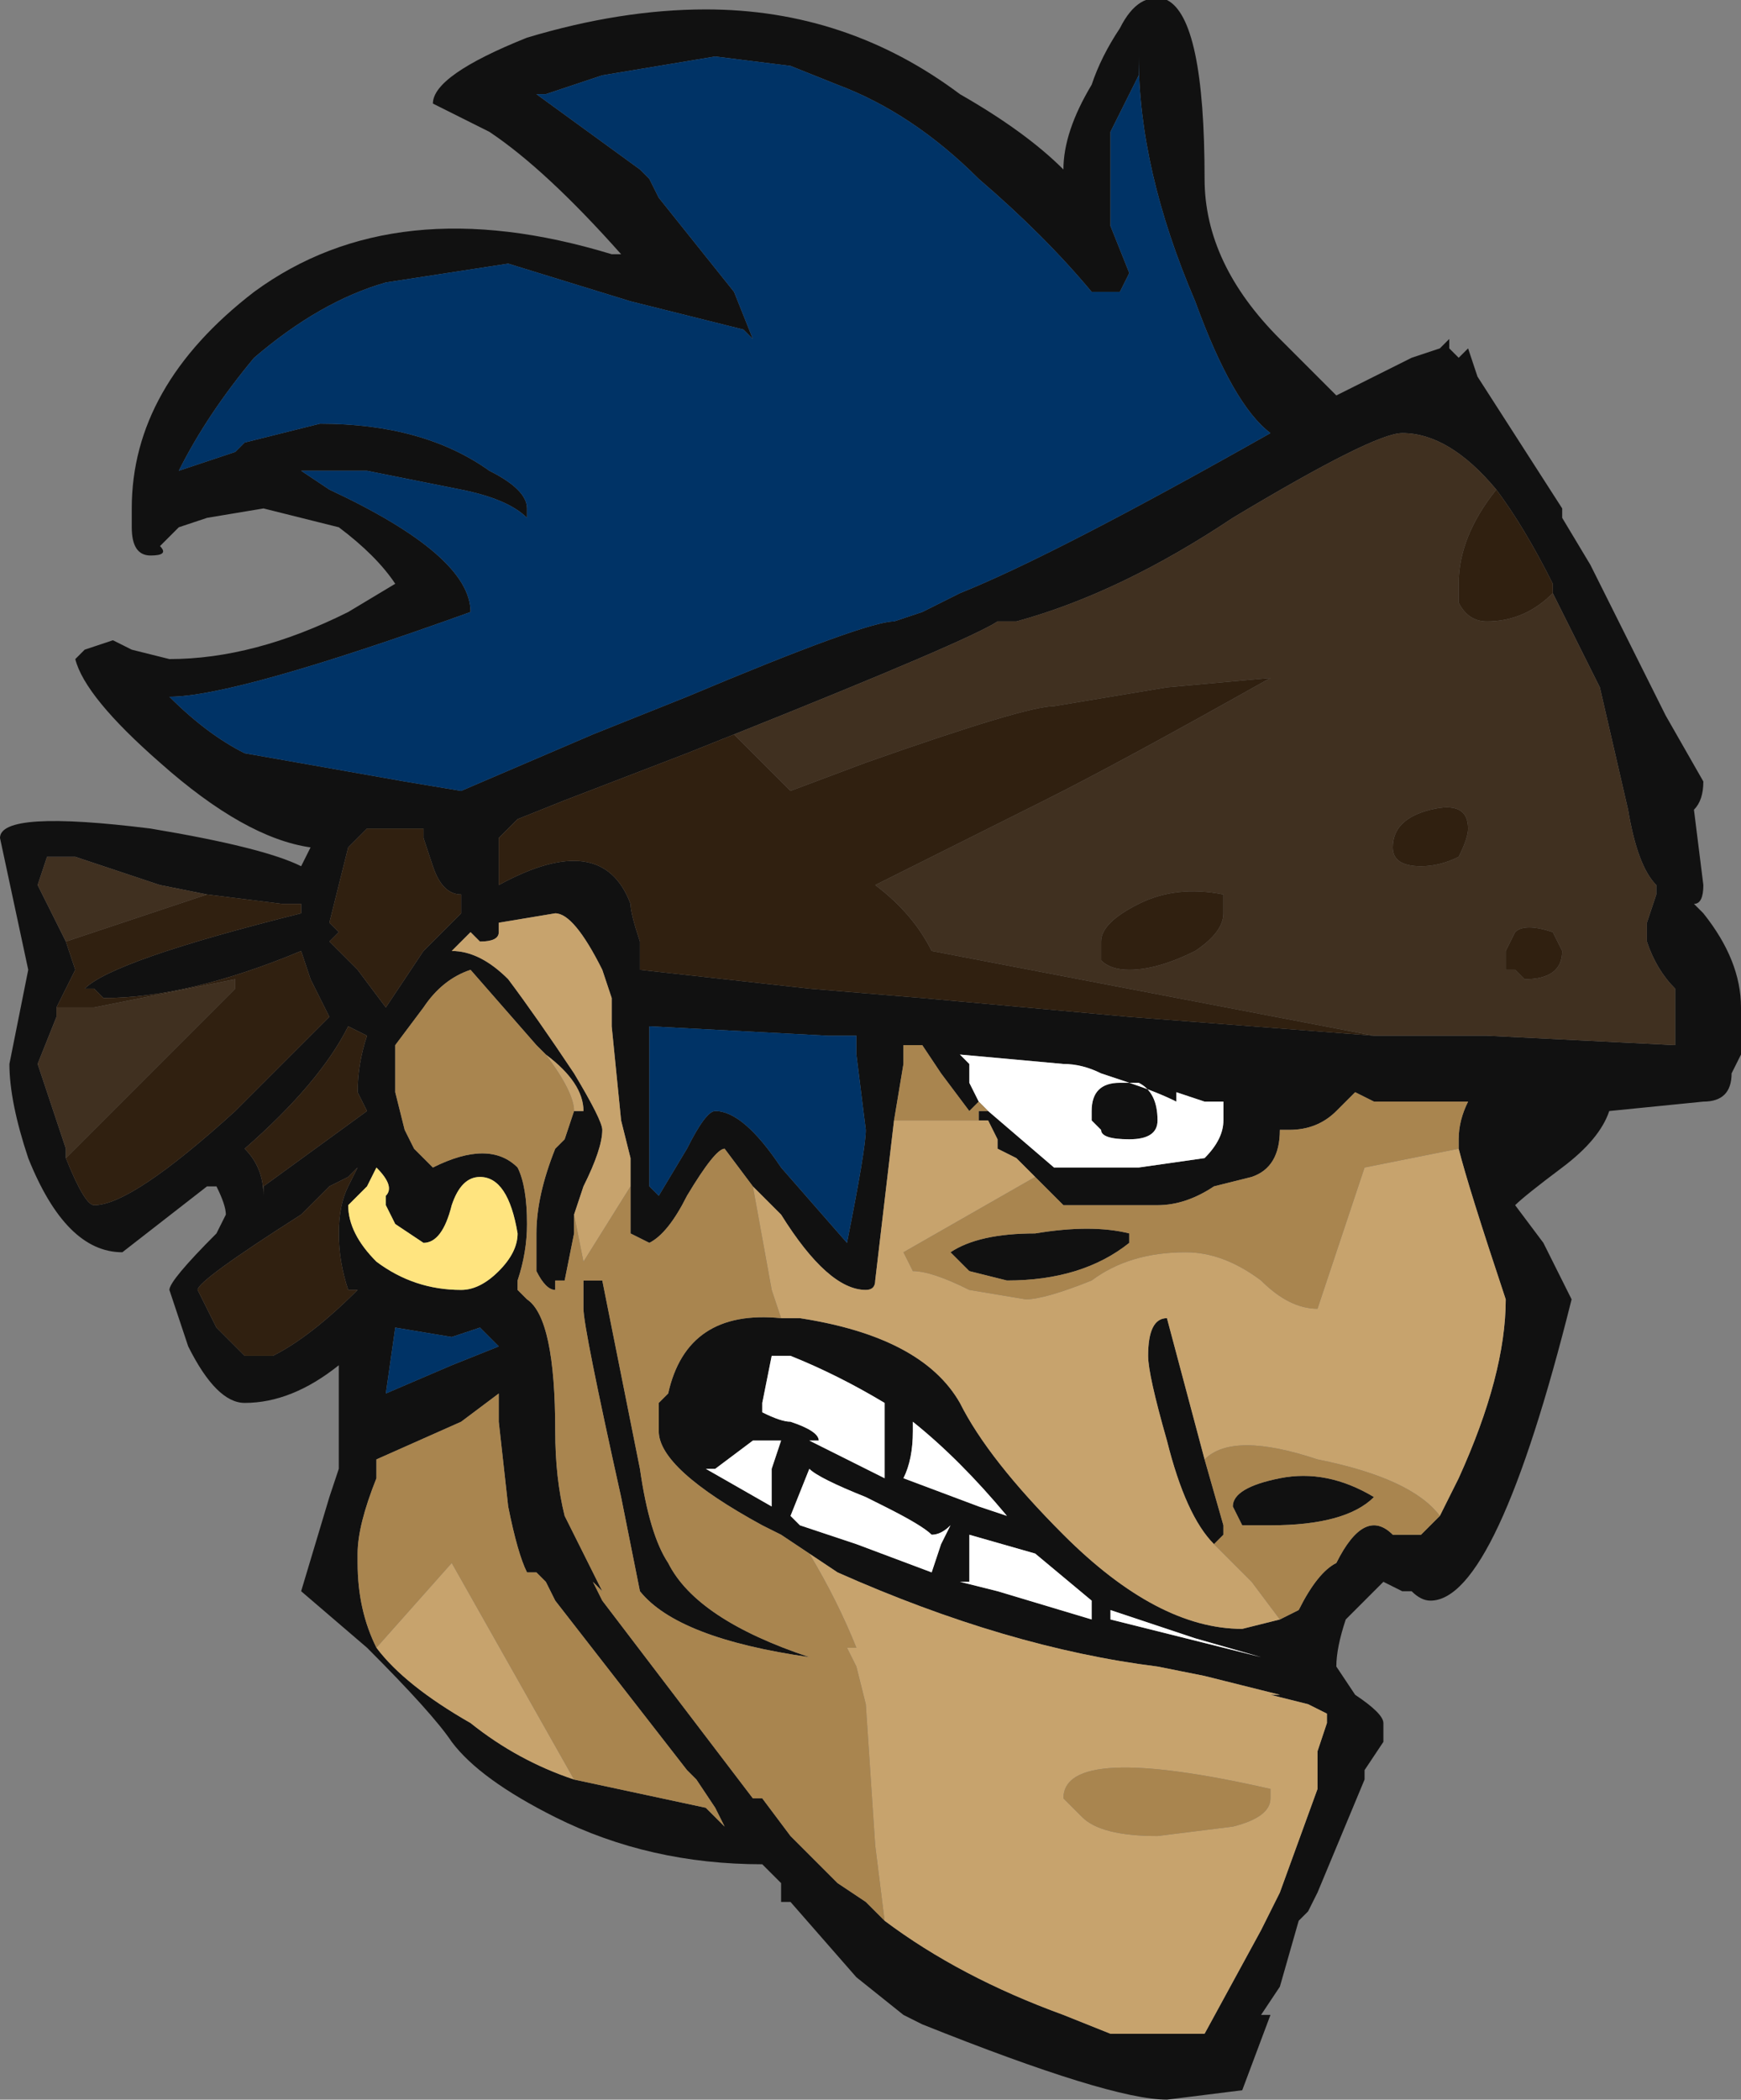 <?xml version="1.0" encoding="UTF-8" standalone="no"?>
<svg xmlns:ffdec="https://www.free-decompiler.com/flash" xmlns:xlink="http://www.w3.org/1999/xlink" ffdec:objectType="frame" height="78.05px" width="64.75px" xmlns="http://www.w3.org/2000/svg">
  <rect width="100%" height="100%" fill="#808080" stroke="none"/>
  <g transform="matrix(1.0, 0.0, 0.0, 1.0, 37.1, 33.95)">
    <use ffdec:characterId="1574" height="11.15" transform="matrix(7.0, 0.0, 0.0, 7.0, -37.1, -33.95)" width="9.25" xlink:href="#shape0"/>
  </g>
  <defs>
    <g id="shape0" transform="matrix(1.0, 0.0, 0.0, 1.0, 5.3, 4.85)">
      <path d="M0.75 -4.5 L0.75 -4.45 0.6 -4.15 0.6 -3.65 0.7 -3.4 0.65 -3.3 0.5 -3.3 Q0.25 -3.6 -0.1 -3.9 -0.45 -4.25 -0.85 -4.4 L-1.1 -4.5 -1.5 -4.55 -2.1 -4.45 -2.4 -4.35 -2.45 -4.35 -1.9 -3.95 -1.85 -3.9 -1.8 -3.8 -1.4 -3.3 -1.3 -3.05 -1.35 -3.1 -1.95 -3.25 -2.6 -3.45 -3.25 -3.35 Q-3.6 -3.25 -3.95 -2.95 -4.2 -2.65 -4.35 -2.35 L-4.05 -2.45 -4.0 -2.5 -3.6 -2.6 Q-3.05 -2.6 -2.7 -2.35 -2.5 -2.25 -2.5 -2.15 L-2.5 -2.1 Q-2.6 -2.2 -2.85 -2.25 L-3.35 -2.35 -3.7 -2.35 -3.55 -2.25 Q-2.8 -1.9 -2.8 -1.6 -4.05 -1.15 -4.4 -1.15 -4.2 -0.95 -4.0 -0.85 L-3.15 -0.7 -2.85 -0.65 -2.15 -0.95 -1.65 -1.15 Q-0.7 -1.55 -0.55 -1.55 L-0.4 -1.6 -0.2 -1.7 Q0.3 -1.9 1.45 -2.55 1.25 -2.7 1.05 -3.25 0.75 -3.95 0.75 -4.55 L0.75 -4.5 M0.5 -4.4 Q0.55 -4.55 0.65 -4.7 0.75 -4.9 0.9 -4.85 1.1 -4.75 1.1 -3.9 1.1 -3.45 1.5 -3.05 L1.8 -2.75 2.2 -2.95 2.35 -3.0 2.4 -3.05 2.4 -3.0 2.45 -2.95 2.5 -3.0 2.55 -2.85 3.0 -2.15 3.0 -2.1 3.15 -1.85 3.55 -1.05 3.75 -0.7 Q3.75 -0.6 3.7 -0.55 L3.75 -0.15 Q3.75 -0.05 3.7 -0.05 L3.75 0.0 Q3.95 0.25 3.95 0.5 L3.95 0.75 3.9 0.85 Q3.9 1.0 3.75 1.0 L3.25 1.05 Q3.2 1.2 3.0 1.35 2.8 1.5 2.75 1.55 L2.9 1.75 3.05 2.05 Q2.65 3.65 2.3 3.65 2.25 3.65 2.2 3.6 L2.15 3.6 2.05 3.55 1.85 3.75 Q1.8 3.9 1.8 4.0 L1.9 4.15 Q2.05 4.25 2.05 4.3 L2.05 4.4 1.95 4.55 1.95 4.6 1.7 5.2 1.65 5.3 1.6 5.35 1.5 5.7 1.4 5.85 1.45 5.85 1.3 6.25 0.9 6.3 Q0.6 6.3 -0.4 5.9 L-0.5 5.85 -0.75 5.65 -1.1 5.25 -1.15 5.25 -1.15 5.15 -1.25 5.05 Q-1.85 5.05 -2.35 4.8 -2.75 4.6 -2.9 4.4 -3.0 4.25 -3.35 3.9 L-3.7 3.6 -3.55 3.1 -3.5 2.95 -3.5 2.4 Q-3.75 2.6 -4.0 2.6 -4.15 2.6 -4.3 2.3 L-4.4 2.0 Q-4.4 1.95 -4.15 1.7 L-4.1 1.6 Q-4.1 1.55 -4.15 1.45 L-4.2 1.45 -4.65 1.8 Q-4.95 1.8 -5.15 1.3 -5.25 1.0 -5.25 0.8 L-5.15 0.3 -5.3 -0.4 Q-5.3 -0.55 -4.5 -0.45 -3.9 -0.35 -3.7 -0.25 L-3.65 -0.35 Q-4.0 -0.4 -4.45 -0.8 -4.85 -1.15 -4.9 -1.35 L-4.85 -1.4 -4.7 -1.45 -4.6 -1.4 -4.4 -1.35 Q-3.95 -1.35 -3.45 -1.6 L-3.2 -1.75 Q-3.3 -1.9 -3.5 -2.05 L-3.9 -2.15 -4.2 -2.1 -4.35 -2.05 -4.45 -1.95 Q-4.4 -1.9 -4.5 -1.9 -4.6 -1.9 -4.6 -2.05 L-4.6 -2.15 Q-4.6 -2.8 -3.95 -3.3 -3.2 -3.85 -2.05 -3.5 L-2.0 -3.5 Q-2.4 -3.95 -2.7 -4.15 L-3.0 -4.3 Q-3.0 -4.45 -2.5 -4.65 -2.0 -4.8 -1.55 -4.8 -0.8 -4.8 -0.2 -4.35 0.15 -4.15 0.35 -3.95 0.35 -4.15 0.5 -4.4 M2.65 -2.25 Q2.4 -2.55 2.15 -2.55 2.0 -2.55 1.25 -2.1 0.65 -1.7 0.1 -1.55 L0.0 -1.55 Q-0.15 -1.45 -1.4 -0.95 L-1.65 -0.85 -2.3 -0.6 -2.55 -0.5 -2.65 -0.4 -2.65 -0.15 Q-2.1 -0.45 -1.95 -0.05 -1.95 0.0 -1.9 0.15 L-1.9 0.3 -1.0 0.4 -0.4 0.45 0.7 0.55 2.0 0.65 2.6 0.65 3.6 0.7 3.6 0.4 Q3.5 0.3 3.45 0.15 L3.45 0.05 3.5 -0.1 3.5 -0.15 Q3.4 -0.25 3.35 -0.55 L3.2 -1.2 2.95 -1.7 2.95 -1.75 Q2.8 -2.05 2.65 -2.25 M2.45 1.25 L2.45 1.2 Q2.45 1.1 2.5 1.0 L2.0 1.0 1.9 0.95 1.8 1.05 Q1.7 1.15 1.55 1.15 L1.5 1.15 Q1.5 1.35 1.35 1.4 L1.15 1.45 Q1.0 1.55 0.85 1.55 L0.35 1.55 0.2 1.4 0.1 1.3 0.0 1.25 0.0 1.2 -0.05 1.1 -0.1 1.1 -0.1 1.05 -0.05 1.05 0.3 1.35 0.75 1.35 1.1 1.3 Q1.2 1.2 1.2 1.1 L1.2 1.0 1.1 1.0 0.95 0.95 0.95 1.0 Q0.85 0.95 0.7 0.9 L0.55 0.85 Q0.45 0.8 0.35 0.8 L-0.2 0.75 -0.15 0.8 -0.15 0.9 -0.1 1.0 -0.15 1.05 -0.3 0.85 -0.4 0.7 -0.5 0.7 -0.5 0.8 -0.55 1.1 -0.65 1.95 Q-0.65 2.0 -0.7 2.0 -0.9 2.0 -1.15 1.6 L-1.3 1.45 -1.45 1.25 Q-1.5 1.25 -1.65 1.5 -1.75 1.7 -1.85 1.75 L-1.95 1.7 -1.95 1.45 -1.95 1.3 -2.0 1.1 -2.05 0.6 -2.05 0.45 -2.1 0.3 Q-2.25 0.0 -2.35 0.0 L-2.65 0.05 -2.65 0.1 Q-2.65 0.15 -2.75 0.15 L-2.8 0.1 -2.9 0.2 Q-2.75 0.2 -2.6 0.35 -2.45 0.55 -2.25 0.85 -2.1 1.1 -2.1 1.15 -2.1 1.25 -2.2 1.45 L-2.25 1.6 -2.25 1.7 -2.3 1.95 -2.35 1.95 -2.35 2.0 Q-2.4 2.0 -2.45 1.9 L-2.45 1.7 Q-2.45 1.5 -2.35 1.25 L-2.3 1.2 -2.25 1.05 -2.2 1.05 Q-2.2 0.9 -2.4 0.75 L-2.45 0.7 -2.8 0.3 Q-2.95 0.35 -3.05 0.5 L-3.2 0.7 -3.2 0.95 -3.15 1.15 -3.1 1.25 -3.0 1.35 Q-2.7 1.2 -2.55 1.35 -2.5 1.45 -2.5 1.65 -2.5 1.8 -2.55 1.95 L-2.55 2.0 -2.5 2.05 Q-2.35 2.15 -2.35 2.75 -2.35 3.0 -2.3 3.2 L-2.1 3.6 -2.15 3.55 -2.1 3.65 -1.3 4.7 -1.25 4.7 -1.1 4.9 -0.85 5.15 -0.7 5.25 -0.6 5.35 Q-0.2 5.65 0.35 5.85 L0.6 5.95 1.1 5.95 1.4 5.4 1.5 5.2 1.7 4.65 1.7 4.45 1.75 4.3 1.75 4.25 1.65 4.2 1.45 4.15 1.5 4.15 1.1 4.05 0.85 4.0 Q0.05 3.9 -0.85 3.5 L-1.0 3.4 -1.15 3.3 -1.25 3.25 Q-1.8 2.95 -1.8 2.75 L-1.8 2.6 -1.75 2.55 Q-1.65 2.1 -1.15 2.15 L-1.05 2.15 Q-0.4 2.25 -0.2 2.6 -0.05 2.9 0.35 3.3 0.85 3.8 1.3 3.8 L1.5 3.75 1.6 3.7 Q1.7 3.5 1.8 3.45 1.95 3.15 2.1 3.3 L2.25 3.3 2.35 3.2 2.45 3.0 Q2.7 2.45 2.7 2.05 2.5 1.45 2.45 1.25 M0.7 1.75 Q0.45 1.95 0.05 1.95 L-0.15 1.9 -0.25 1.8 Q-0.1 1.7 0.2 1.7 0.5 1.65 0.7 1.7 L0.7 1.75 M0.55 1.15 L0.5 1.1 0.5 1.05 Q0.5 0.9 0.65 0.9 L0.75 0.9 Q0.85 0.95 0.85 1.1 0.85 1.2 0.7 1.2 0.55 1.2 0.55 1.15 M0.9 1.1 L0.9 1.1 M1.15 3.35 Q1.0 3.2 0.9 2.8 0.8 2.45 0.8 2.35 0.8 2.15 0.9 2.15 L1.1 2.9 1.2 3.25 1.2 3.3 1.15 3.35 M0.05 3.2 Q-0.2 2.9 -0.45 2.7 L-0.45 2.75 Q-0.45 2.9 -0.5 3.0 L-0.1 3.15 0.05 3.2 M1.25 3.15 Q1.25 3.05 1.5 3.0 1.75 2.95 2.0 3.1 1.85 3.25 1.45 3.25 L1.3 3.25 1.25 3.15 M1.4 3.95 L1.05 3.85 0.6 3.7 0.6 3.75 1.4 3.95 M0.5 3.7 L0.5 3.65 0.2 3.4 -0.15 3.3 -0.15 3.55 -0.2 3.55 0.0 3.6 0.5 3.75 0.5 3.7 M-4.2 -0.1 L-4.45 -0.15 -4.9 -0.3 -5.05 -0.3 -5.1 -0.15 -4.95 0.15 -4.9 0.3 -5.0 0.5 -5.0 0.55 -5.1 0.8 -4.95 1.25 -4.95 1.3 Q-4.85 1.55 -4.8 1.55 -4.6 1.55 -4.05 1.05 L-3.55 0.55 -3.65 0.35 -3.7 0.2 Q-4.3 0.45 -4.75 0.45 L-4.8 0.4 -4.85 0.4 Q-4.7 0.25 -3.7 0.0 L-3.7 -0.05 -3.8 -0.05 -4.2 -0.1 M-3.05 -0.45 L-3.35 -0.45 -3.45 -0.35 -3.55 0.05 -3.5 0.1 -3.55 0.15 -3.4 0.3 -3.25 0.5 -3.05 0.2 -2.85 0.0 -2.85 -0.1 Q-2.95 -0.1 -3.0 -0.25 L-3.05 -0.4 -3.05 -0.45 M-0.9 0.65 L-1.85 0.6 -1.85 1.45 -1.8 1.5 -1.65 1.25 Q-1.55 1.05 -1.5 1.05 -1.35 1.05 -1.15 1.35 L-0.8 1.75 Q-0.7 1.25 -0.7 1.15 L-0.75 0.75 -0.75 0.65 -0.9 0.65 M-2.55 1.7 Q-2.6 1.4 -2.75 1.4 -2.85 1.4 -2.9 1.55 -2.95 1.75 -3.05 1.75 L-3.2 1.65 -3.25 1.55 -3.25 1.5 Q-3.2 1.45 -3.3 1.35 L-3.35 1.45 -3.45 1.55 Q-3.45 1.7 -3.3 1.85 -3.1 2.0 -2.85 2.0 -2.75 2.0 -2.65 1.9 -2.55 1.8 -2.55 1.7 M-2.2 1.95 L-2.1 1.95 Q-2.0 2.45 -1.9 2.95 -1.85 3.3 -1.75 3.45 -1.6 3.75 -1.0 3.95 -1.7 3.85 -1.9 3.6 L-2.0 3.1 Q-2.2 2.2 -2.2 2.1 L-2.2 1.95 M-2.75 2.2 L-2.9 2.25 -3.2 2.2 -3.25 2.55 -2.9 2.4 -2.65 2.3 -2.75 2.2 M-2.25 4.6 L-1.55 4.75 -1.45 4.85 -1.5 4.75 -1.6 4.6 -1.65 4.55 -2.35 3.65 -2.4 3.55 -2.45 3.5 -2.5 3.5 Q-2.55 3.4 -2.6 3.15 L-2.65 2.7 -2.65 2.55 -2.85 2.7 -3.3 2.9 -3.3 3.0 Q-3.4 3.25 -3.4 3.4 L-3.4 3.45 Q-3.4 3.7 -3.3 3.9 -3.15 4.1 -2.8 4.3 -2.55 4.5 -2.25 4.6 M-1.55 2.95 L-1.2 3.15 -1.2 2.95 -1.15 2.8 -1.3 2.8 -1.5 2.95 -1.55 2.95 M-1.25 2.65 Q-1.15 2.7 -1.1 2.7 -0.95 2.75 -0.95 2.8 L-1.0 2.8 Q-0.9 2.85 -0.7 2.95 L-0.6 3.0 -0.6 2.6 Q-0.85 2.45 -1.1 2.35 L-1.2 2.35 -1.25 2.6 -1.25 2.65 M-1.1 3.2 L-1.05 3.25 -0.75 3.35 -0.35 3.5 -0.3 3.35 -0.25 3.25 Q-0.3 3.3 -0.35 3.3 -0.4 3.25 -0.6 3.15 L-0.7 3.1 Q-0.95 3.0 -1.0 2.95 L-1.1 3.2 M-3.45 0.6 Q-3.6 0.9 -4.0 1.25 -3.9 1.35 -3.9 1.5 L-3.9 1.45 -3.35 1.05 -3.4 0.95 Q-3.4 0.8 -3.35 0.65 L-3.45 0.6 M-3.35 1.3 L-3.35 1.3 M-3.55 1.45 L-3.7 1.6 Q-4.25 1.95 -4.25 2.0 L-4.15 2.2 -4.0 2.35 -3.85 2.35 Q-3.65 2.25 -3.4 2.0 L-3.45 2.0 Q-3.5 1.85 -3.5 1.7 -3.5 1.55 -3.45 1.45 L-3.4 1.35 -3.45 1.4 -3.55 1.45" fill="#111111" fill-rule="evenodd" stroke="none"/>
      <path d="M-0.1 1.0 L-0.15 0.9 -0.15 0.8 -0.2 0.75 0.35 0.8 Q0.45 0.8 0.55 0.85 L0.7 0.9 Q0.85 0.95 0.95 1.0 L0.95 0.95 1.1 1.0 1.2 1.0 1.2 1.1 Q1.2 1.2 1.1 1.3 L0.75 1.35 0.3 1.35 -0.05 1.05 -0.1 1.0 M0.9 1.1 L0.9 1.1 M0.55 1.15 Q0.55 1.2 0.7 1.2 0.85 1.2 0.85 1.1 0.85 0.95 0.75 0.9 L0.65 0.9 Q0.5 0.9 0.5 1.05 L0.5 1.1 0.55 1.15 M0.05 3.2 L-0.1 3.15 -0.5 3.0 Q-0.45 2.9 -0.45 2.75 L-0.45 2.7 Q-0.2 2.9 0.05 3.2 M0.5 3.7 L0.5 3.75 0.0 3.6 -0.2 3.55 -0.15 3.55 -0.15 3.3 0.2 3.4 0.5 3.65 0.5 3.7 M1.4 3.95 L0.6 3.75 0.6 3.7 1.05 3.85 1.4 3.95 M-1.25 2.65 L-1.25 2.6 -1.2 2.35 -1.1 2.35 Q-0.85 2.45 -0.6 2.6 L-0.6 3.0 -0.7 2.95 Q-0.9 2.85 -1.0 2.8 L-0.95 2.8 Q-0.95 2.75 -1.1 2.7 -1.15 2.7 -1.25 2.65 M-1.55 2.95 L-1.5 2.95 -1.3 2.8 -1.15 2.8 -1.2 2.95 -1.2 3.15 -1.55 2.95 M-1.1 3.2 L-1.0 2.95 Q-0.95 3.0 -0.7 3.1 L-0.6 3.15 Q-0.4 3.25 -0.35 3.3 -0.3 3.3 -0.25 3.25 L-0.3 3.35 -0.35 3.5 -0.75 3.35 -1.05 3.25 -1.1 3.2" fill="#ffffff" fill-rule="evenodd" stroke="none"/>
      <path d="M0.75 -4.5 L0.75 -4.55 Q0.75 -3.95 1.05 -3.25 1.25 -2.7 1.45 -2.55 0.3 -1.9 -0.2 -1.7 L-0.4 -1.6 -0.55 -1.55 Q-0.7 -1.55 -1.65 -1.15 L-2.15 -0.95 -2.85 -0.65 -3.15 -0.7 -4.0 -0.85 Q-4.2 -0.95 -4.4 -1.15 -4.05 -1.15 -2.8 -1.6 -2.8 -1.9 -3.55 -2.25 L-3.7 -2.35 -3.35 -2.35 -2.85 -2.25 Q-2.6 -2.2 -2.5 -2.1 L-2.5 -2.15 Q-2.5 -2.25 -2.7 -2.35 -3.05 -2.6 -3.6 -2.6 L-4.0 -2.5 -4.05 -2.45 -4.35 -2.35 Q-4.2 -2.65 -3.95 -2.95 -3.6 -3.25 -3.25 -3.35 L-2.6 -3.45 -1.95 -3.25 -1.35 -3.1 -1.3 -3.05 -1.4 -3.3 -1.8 -3.8 -1.85 -3.9 -1.9 -3.95 -2.45 -4.35 -2.4 -4.35 -2.1 -4.45 -1.5 -4.55 -1.1 -4.5 -0.85 -4.4 Q-0.45 -4.25 -0.1 -3.9 0.25 -3.6 0.5 -3.3 L0.65 -3.3 0.7 -3.4 0.6 -3.65 0.6 -4.15 0.75 -4.45 0.75 -4.5 M-0.9 0.65 L-0.75 0.65 -0.75 0.75 -0.7 1.15 Q-0.7 1.25 -0.8 1.75 L-1.15 1.35 Q-1.35 1.05 -1.5 1.05 -1.55 1.05 -1.65 1.25 L-1.8 1.5 -1.85 1.45 -1.85 0.6 -0.9 0.65 M-2.75 2.2 L-2.65 2.3 -2.9 2.4 -3.25 2.55 -3.2 2.2 -2.9 2.25 -2.75 2.2" fill="#003366" fill-rule="evenodd" stroke="none"/>
      <path d="M0.2 1.4 L-0.5 1.8 -0.45 1.9 Q-0.35 1.9 -0.15 2.0 L0.15 2.05 Q0.25 2.05 0.5 1.95 0.7 1.8 1.0 1.8 1.2 1.8 1.4 1.95 1.55 2.1 1.7 2.1 L1.95 1.35 2.45 1.25 Q2.5 1.45 2.7 2.05 2.7 2.45 2.45 3.0 L2.35 3.2 Q2.2 3.0 1.7 2.9 1.25 2.75 1.1 2.9 L0.9 2.15 Q0.8 2.15 0.8 2.35 0.8 2.45 0.9 2.8 1.0 3.2 1.15 3.35 L1.35 3.55 1.5 3.75 1.3 3.8 Q0.85 3.8 0.35 3.3 -0.05 2.9 -0.2 2.6 -0.4 2.25 -1.05 2.15 L-1.15 2.15 -1.2 2.0 -1.3 1.45 -1.15 1.6 Q-0.9 2.0 -0.7 2.0 -0.65 2.0 -0.65 1.95 L-0.55 1.1 -0.05 1.1 0.0 1.2 0.0 1.25 0.1 1.3 0.2 1.4 M-1.0 3.4 L-0.85 3.5 Q0.05 3.9 0.85 4.0 L1.1 4.05 1.5 4.15 1.45 4.15 1.65 4.2 1.75 4.25 1.75 4.3 1.7 4.45 1.7 4.65 1.5 5.2 1.4 5.4 1.1 5.95 0.6 5.95 0.35 5.85 Q-0.2 5.65 -0.6 5.35 L-0.65 4.95 -0.7 4.2 -0.75 4.0 -0.8 3.9 -0.75 3.9 Q-0.85 3.65 -1.0 3.4 M-3.1 1.25 L-3.15 1.15 -3.1 1.25 M-2.4 0.75 Q-2.2 0.9 -2.2 1.05 L-2.25 1.05 Q-2.25 0.95 -2.4 0.75 M-2.25 1.6 L-2.2 1.45 Q-2.1 1.25 -2.1 1.15 -2.1 1.1 -2.25 0.85 -2.45 0.55 -2.6 0.35 -2.75 0.2 -2.9 0.2 L-2.8 0.1 -2.75 0.15 Q-2.65 0.15 -2.65 0.1 L-2.65 0.05 -2.35 0.0 Q-2.25 0.0 -2.1 0.3 L-2.05 0.45 -2.05 0.6 -2.0 1.1 -1.95 1.3 -1.95 1.45 -2.2 1.85 -2.25 1.6 M1.45 4.7 L1.45 4.65 Q0.35 4.4 0.35 4.7 L0.45 4.8 Q0.55 4.9 0.85 4.9 L1.25 4.85 Q1.45 4.8 1.45 4.7 M-2.25 4.6 Q-2.55 4.5 -2.8 4.3 -3.15 4.1 -3.3 3.9 L-2.9 3.45 -2.25 4.6" fill="#c7a36d" fill-rule="evenodd" stroke="none"/>
      <path d="M0.2 1.4 L0.35 1.55 0.85 1.55 Q1.0 1.55 1.15 1.45 L1.35 1.4 Q1.5 1.35 1.5 1.15 L1.55 1.15 Q1.7 1.15 1.8 1.05 L1.9 0.95 2.0 1.0 2.5 1.0 Q2.45 1.1 2.45 1.2 L2.45 1.25 1.95 1.35 1.7 2.1 Q1.55 2.1 1.4 1.95 1.2 1.8 1.0 1.8 0.7 1.8 0.5 1.95 0.25 2.05 0.15 2.05 L-0.15 2.0 Q-0.35 1.9 -0.45 1.9 L-0.5 1.8 0.2 1.4 M2.35 3.2 L2.25 3.3 2.1 3.3 Q1.95 3.15 1.8 3.45 1.7 3.5 1.6 3.7 L1.5 3.75 1.35 3.55 1.15 3.35 1.2 3.3 1.2 3.25 1.1 2.9 Q1.25 2.75 1.7 2.9 2.2 3.0 2.35 3.2 M-1.15 2.15 Q-1.65 2.1 -1.75 2.55 L-1.8 2.6 -1.8 2.75 Q-1.8 2.95 -1.25 3.25 L-1.15 3.3 -1.0 3.4 Q-0.85 3.65 -0.75 3.9 L-0.8 3.9 -0.75 4.0 -0.7 4.2 -0.65 4.95 -0.6 5.35 -0.7 5.25 -0.85 5.15 -1.1 4.9 -1.25 4.7 -1.3 4.7 -2.1 3.65 -2.15 3.55 -2.1 3.6 -2.3 3.2 Q-2.35 3.0 -2.35 2.75 -2.35 2.15 -2.5 2.05 L-2.55 2.0 -2.55 1.95 Q-2.5 1.8 -2.5 1.65 -2.5 1.45 -2.55 1.35 -2.7 1.2 -3.0 1.35 L-3.1 1.25 -3.15 1.15 -3.2 0.95 -3.2 0.7 -3.05 0.5 Q-2.95 0.35 -2.8 0.3 L-2.45 0.7 -2.4 0.75 Q-2.25 0.95 -2.25 1.05 L-2.3 1.2 -2.35 1.25 Q-2.45 1.5 -2.45 1.7 L-2.45 1.9 Q-2.4 2.0 -2.35 2.0 L-2.35 1.95 -2.3 1.95 -2.25 1.7 -2.25 1.6 -2.2 1.85 -1.95 1.45 -1.95 1.7 -1.85 1.75 Q-1.75 1.7 -1.65 1.5 -1.5 1.25 -1.45 1.25 L-1.3 1.45 -1.2 2.0 -1.15 2.15 M-0.55 1.1 L-0.5 0.8 -0.5 0.7 -0.4 0.7 -0.3 0.85 -0.15 1.05 -0.1 1.0 -0.05 1.05 -0.1 1.05 -0.1 1.1 -0.05 1.1 -0.55 1.1 M0.7 1.75 L0.7 1.7 Q0.5 1.65 0.2 1.7 -0.1 1.7 -0.25 1.8 L-0.15 1.9 0.05 1.95 Q0.45 1.95 0.7 1.75 M1.25 3.15 L1.3 3.25 1.45 3.25 Q1.85 3.25 2.0 3.1 1.75 2.95 1.5 3.0 1.25 3.05 1.25 3.15 M1.45 4.7 Q1.45 4.8 1.25 4.85 L0.85 4.9 Q0.55 4.9 0.45 4.8 L0.35 4.7 Q0.35 4.4 1.45 4.65 L1.45 4.7 M-2.2 1.95 L-2.2 2.1 Q-2.2 2.2 -2.0 3.1 L-1.9 3.6 Q-1.7 3.85 -1.0 3.95 -1.6 3.75 -1.75 3.45 -1.85 3.3 -1.9 2.95 -2.0 2.45 -2.1 1.95 L-2.2 1.95 M-3.3 3.9 Q-3.4 3.7 -3.4 3.45 L-3.4 3.4 Q-3.4 3.25 -3.3 3.0 L-3.3 2.9 -2.85 2.7 -2.65 2.55 -2.65 2.7 -2.6 3.15 Q-2.55 3.4 -2.5 3.5 L-2.45 3.5 -2.4 3.55 -2.35 3.65 -1.65 4.55 -1.6 4.6 -1.5 4.75 -1.45 4.85 -1.55 4.75 -2.25 4.6 -2.9 3.45 -3.3 3.9 M-1.1 3.8 L-1.1 3.8" fill="#a9854f" fill-rule="evenodd" stroke="none"/>
      <path d="M-2.55 1.7 Q-2.55 1.8 -2.65 1.9 -2.75 2.0 -2.85 2.0 -3.1 2.0 -3.3 1.85 -3.45 1.7 -3.45 1.55 L-3.35 1.45 -3.3 1.35 Q-3.2 1.45 -3.25 1.5 L-3.25 1.55 -3.2 1.65 -3.05 1.75 Q-2.95 1.75 -2.9 1.55 -2.85 1.4 -2.75 1.4 -2.6 1.4 -2.55 1.7" fill="#ffe47f" fill-rule="evenodd" stroke="none"/>
      <path d="M-1.4 -0.95 Q-0.15 -1.45 0.0 -1.55 L0.1 -1.55 Q0.65 -1.7 1.25 -2.1 2.0 -2.55 2.15 -2.55 2.4 -2.55 2.65 -2.25 2.45 -2.0 2.45 -1.75 L2.45 -1.65 Q2.5 -1.55 2.6 -1.55 2.8 -1.55 2.95 -1.7 L3.2 -1.2 3.35 -0.55 Q3.4 -0.25 3.5 -0.15 L3.5 -0.1 3.45 0.05 3.45 0.15 Q3.5 0.3 3.6 0.4 L3.6 0.7 2.6 0.65 2.0 0.65 -0.35 0.2 Q-0.45 0.0 -0.65 -0.15 -0.25 -0.35 0.25 -0.6 0.65 -0.8 1.45 -1.25 L0.9 -1.2 0.3 -1.1 Q0.15 -1.1 -0.7 -0.8 L-1.1 -0.65 -1.4 -0.95 M2.95 0.1 Q2.8 0.05 2.75 0.1 L2.7 0.2 2.7 0.3 2.75 0.3 2.8 0.35 Q3.0 0.35 3.0 0.2 L2.95 0.1 M2.45 -0.3 Q2.5 -0.4 2.5 -0.45 2.5 -0.6 2.3 -0.55 2.1 -0.5 2.1 -0.35 2.1 -0.25 2.25 -0.25 2.35 -0.25 2.45 -0.3 M1.2 0.0 L1.2 -0.1 Q0.95 -0.15 0.75 -0.05 0.55 0.05 0.55 0.15 L0.55 0.25 Q0.6 0.3 0.7 0.3 0.85 0.3 1.05 0.2 1.2 0.1 1.2 0.0 M-4.95 0.15 L-5.1 -0.15 -5.05 -0.3 -4.9 -0.3 -4.45 -0.15 -4.2 -0.1 -4.95 0.15 M-4.95 1.3 L-4.95 1.25 -5.1 0.8 -5.0 0.55 -5.0 0.5 -4.8 0.5 -4.05 0.35 -4.05 0.4 -4.95 1.3" fill="#403020" fill-rule="evenodd" stroke="none"/>
      <path d="M-1.4 -0.95 L-1.1 -0.65 -0.7 -0.8 Q0.15 -1.1 0.3 -1.1 L0.9 -1.2 1.45 -1.25 Q0.65 -0.8 0.25 -0.6 -0.25 -0.35 -0.65 -0.15 -0.45 0.0 -0.35 0.2 L2.0 0.65 0.7 0.55 -0.4 0.45 -1.0 0.4 -1.9 0.3 -1.9 0.15 Q-1.95 0.0 -1.95 -0.05 -2.1 -0.45 -2.65 -0.15 L-2.65 -0.4 -2.55 -0.5 -2.3 -0.6 -1.65 -0.85 -1.4 -0.95 M2.95 -1.7 Q2.8 -1.55 2.6 -1.55 2.5 -1.55 2.45 -1.65 L2.45 -1.75 Q2.45 -2.0 2.65 -2.25 2.8 -2.05 2.95 -1.75 L2.95 -1.7 M1.2 0.0 Q1.2 0.1 1.05 0.2 0.85 0.3 0.7 0.3 0.6 0.3 0.55 0.25 L0.55 0.15 Q0.55 0.05 0.75 -0.05 0.95 -0.15 1.2 -0.1 L1.2 0.0 M2.45 -0.3 Q2.35 -0.25 2.25 -0.25 2.1 -0.25 2.1 -0.35 2.1 -0.5 2.3 -0.55 2.5 -0.6 2.5 -0.45 2.5 -0.4 2.45 -0.3 M2.95 0.1 L3.0 0.2 Q3.0 0.35 2.8 0.35 L2.75 0.3 2.7 0.3 2.7 0.2 2.75 0.1 Q2.8 0.05 2.95 0.1 M-4.95 0.15 L-4.2 -0.1 -3.8 -0.05 -3.7 -0.05 -3.7 0.0 Q-4.7 0.25 -4.85 0.4 L-4.8 0.4 -4.75 0.45 Q-4.3 0.45 -3.7 0.2 L-3.65 0.35 -3.55 0.55 -4.05 1.05 Q-4.6 1.55 -4.8 1.55 -4.85 1.55 -4.95 1.3 L-4.05 0.4 -4.05 0.35 -4.8 0.5 -5.0 0.5 -4.9 0.3 -4.95 0.15 M-3.05 -0.45 L-3.05 -0.4 -3.0 -0.25 Q-2.95 -0.1 -2.85 -0.1 L-2.85 0.0 -3.05 0.2 -3.25 0.5 -3.4 0.3 -3.55 0.15 -3.5 0.1 -3.55 0.05 -3.45 -0.35 -3.35 -0.45 -3.05 -0.45 M-3.45 0.6 L-3.35 0.65 Q-3.4 0.8 -3.4 0.95 L-3.35 1.05 -3.9 1.45 -3.9 1.5 Q-3.9 1.35 -4.0 1.25 -3.6 0.9 -3.45 0.6 M-3.55 1.45 L-3.45 1.4 -3.4 1.35 -3.45 1.45 Q-3.5 1.55 -3.5 1.7 -3.5 1.85 -3.45 2.0 L-3.4 2.0 Q-3.65 2.25 -3.85 2.35 L-4.0 2.35 -4.15 2.2 -4.25 2.0 Q-4.25 1.95 -3.7 1.6 L-3.55 1.45 M-3.35 1.3 L-3.35 1.3" fill="#302010" fill-rule="evenodd" stroke="none"/>
    </g>
  </defs>
</svg>
